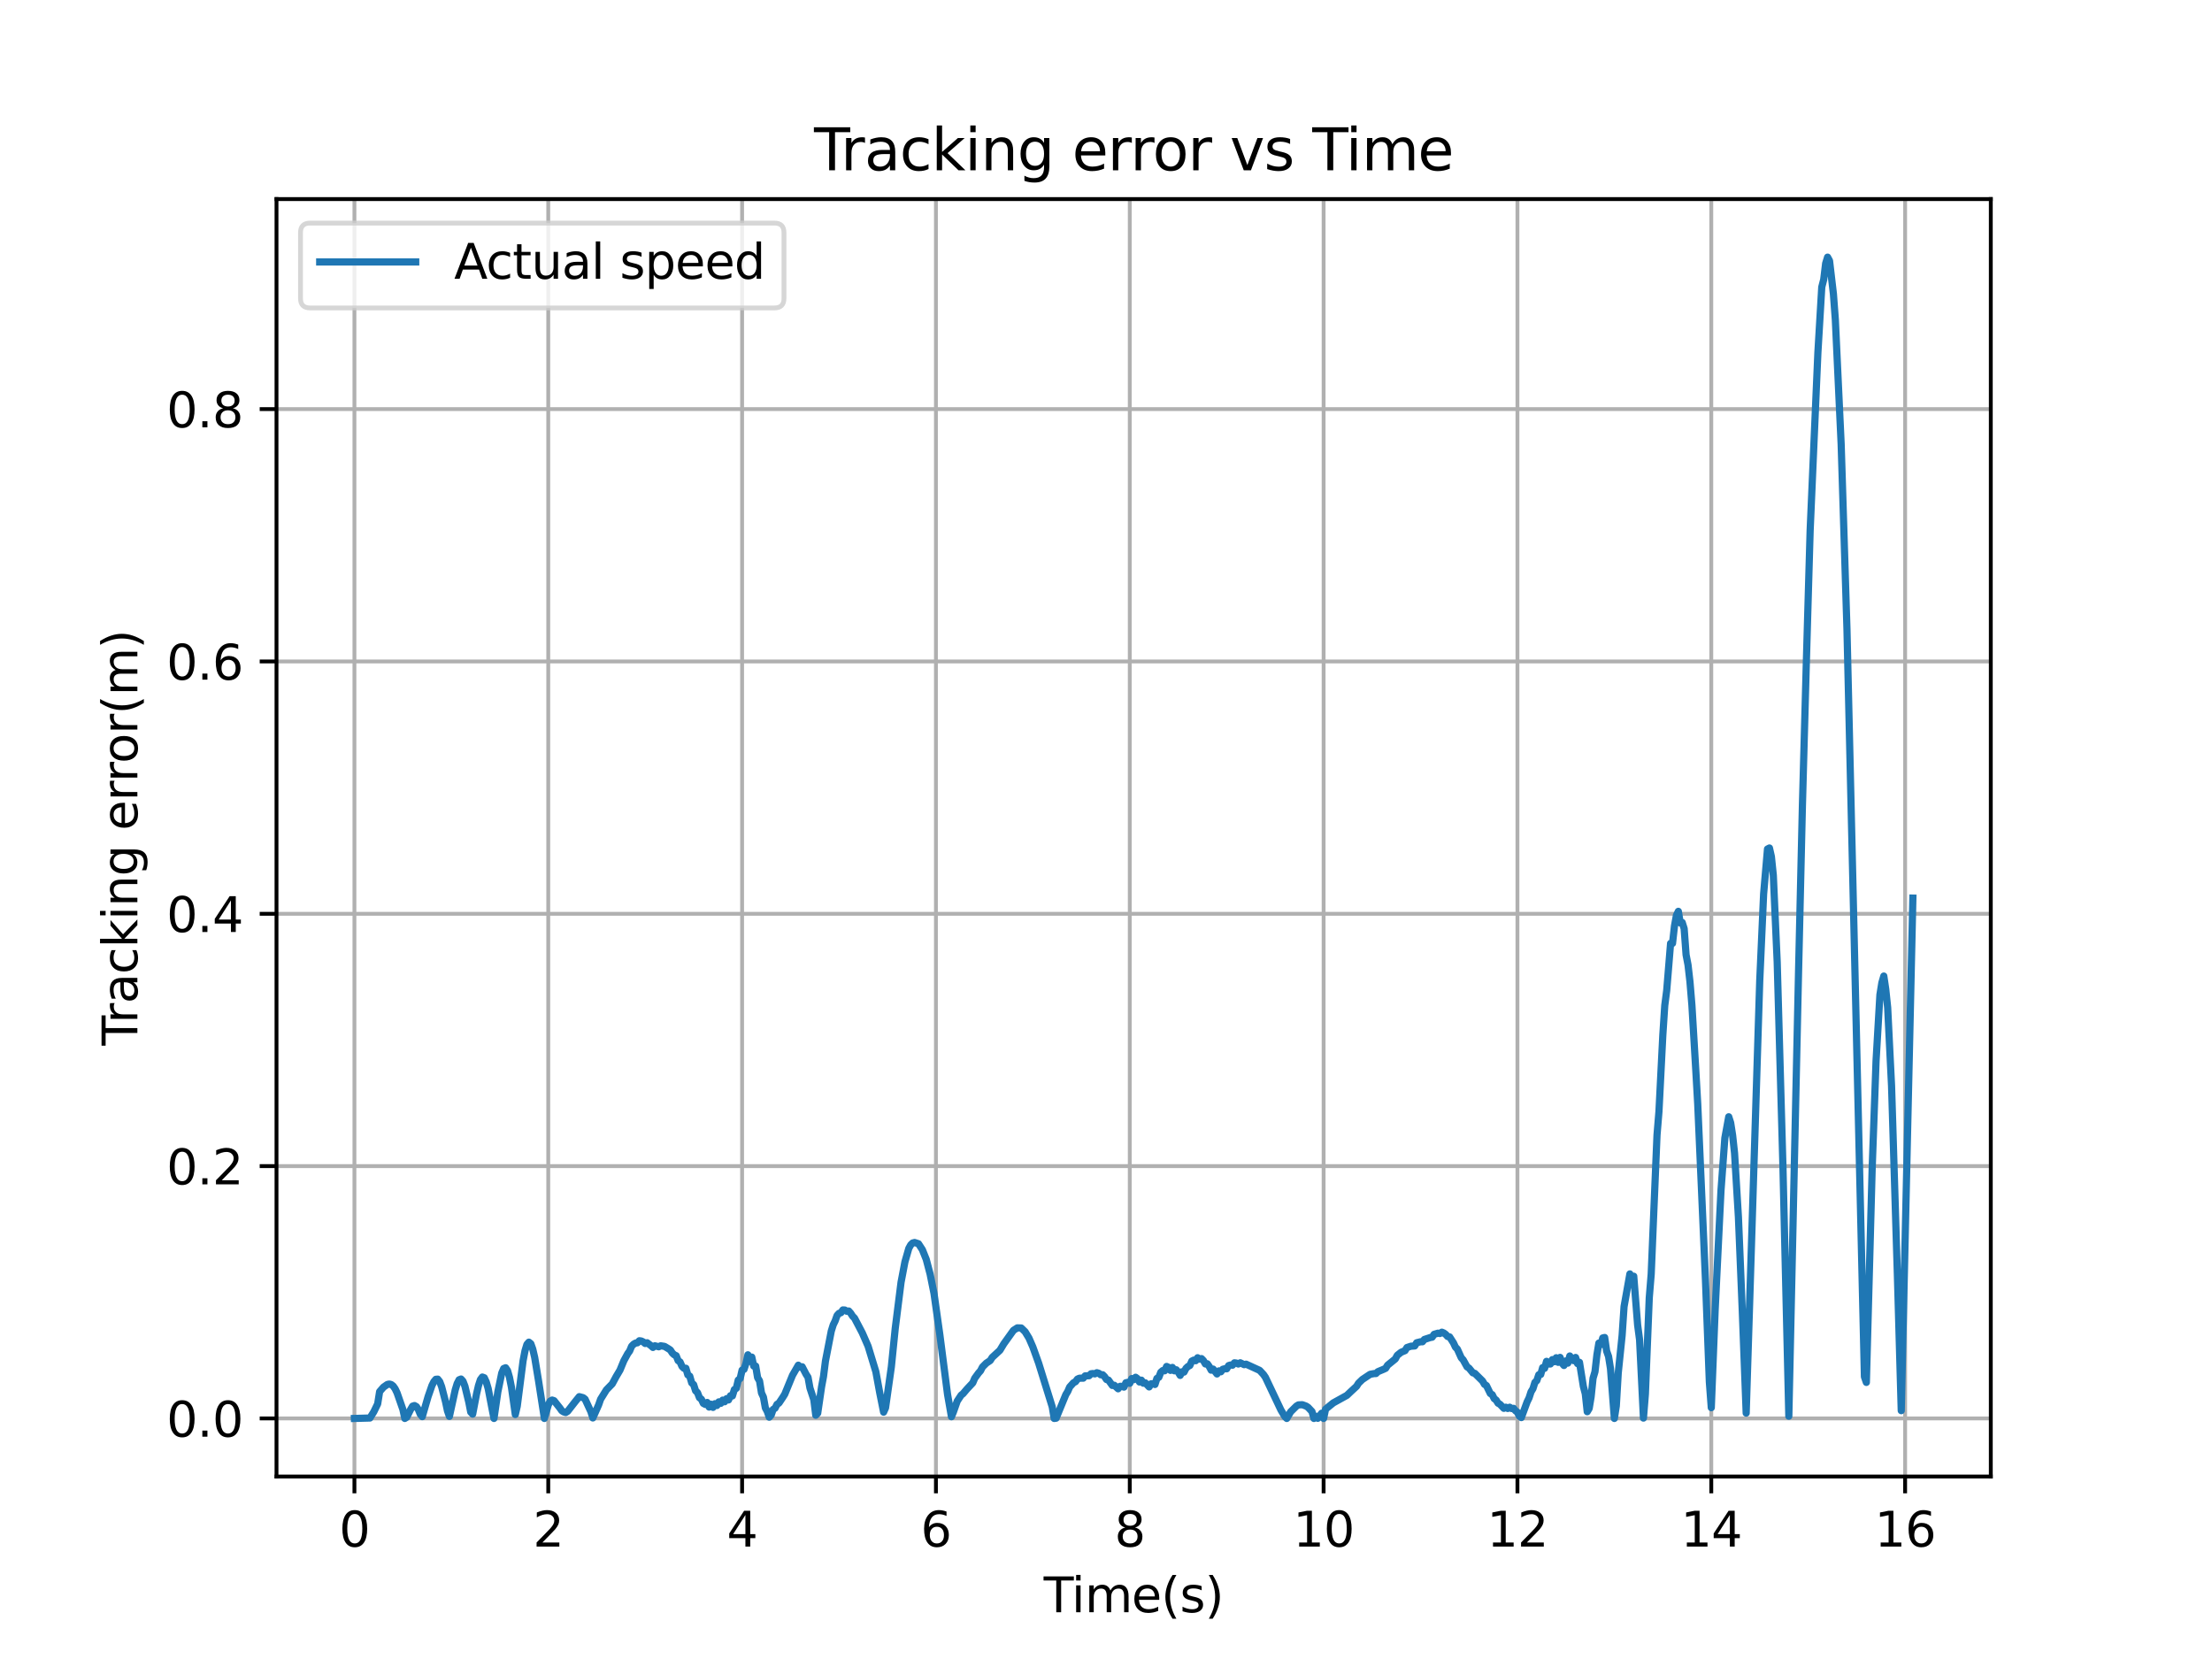 <?xml version="1.0" encoding="utf-8" standalone="no"?>
<!DOCTYPE svg PUBLIC "-//W3C//DTD SVG 1.1//EN"
  "http://www.w3.org/Graphics/SVG/1.1/DTD/svg11.dtd">
<svg xmlns:xlink="http://www.w3.org/1999/xlink" width="460.8pt" height="345.6pt" viewBox="0 0 460.8 345.6" xmlns="http://www.w3.org/2000/svg" version="1.1">
 <defs>
  <style type="text/css">*{stroke-linejoin: round; stroke-linecap: butt}</style>
 </defs>
 <g id="figure_1">
  <g id="patch_1">
   <path d="M 0 345.6 
L 460.8 345.6 
L 460.8 0 
L 0 0 
z
" style="fill: #ffffff"/>
  </g>
  <g id="axes_1">
   <g id="patch_2">
    <path d="M 57.6 307.584 
L 414.72 307.584 
L 414.72 41.472 
L 57.6 41.472 
z
" style="fill: #ffffff"/>
   </g>
   <g id="matplotlib.axis_1">
    <g id="xtick_1">
     <g id="line2d_1">
      <path d="M 73.833 307.584 
L 73.833 41.472 
" clip-path="url(#p146ea2e414)" style="fill: none; stroke: #b0b0b0; stroke-width: 0.8; stroke-linecap: square"/>
     </g>
     <g id="line2d_2">
      <defs>
       <path id="md57849376a" d="M 0 0 
L 0 3.5 
" style="stroke: #000000; stroke-width: 0.8"/>
      </defs>
      <g>
       <use xlink:href="#md57849376a" x="73.833" y="307.584" style="stroke: #000000; stroke-width: 0.8"/>
      </g>
     </g>
     <g id="text_1">
      <!-- 0 -->
      <g transform="translate(70.651 322.182) scale(0.1 -0.1)">
       <defs>
        <path id="DejaVuSans-30" d="M 2034 4250 
Q 1547 4250 1301 3770 
Q 1056 3291 1056 2328 
Q 1056 1369 1301 889 
Q 1547 409 2034 409 
Q 2525 409 2770 889 
Q 3016 1369 3016 2328 
Q 3016 3291 2770 3770 
Q 2525 4250 2034 4250 
z
M 2034 4750 
Q 2819 4750 3233 4129 
Q 3647 3509 3647 2328 
Q 3647 1150 3233 529 
Q 2819 -91 2034 -91 
Q 1250 -91 836 529 
Q 422 1150 422 2328 
Q 422 3509 836 4129 
Q 1250 4750 2034 4750 
z
" transform="scale(0.016)"/>
       </defs>
       <use xlink:href="#DejaVuSans-30"/>
      </g>
     </g>
    </g>
    <g id="xtick_2">
     <g id="line2d_3">
      <path d="M 114.213 307.584 
L 114.213 41.472 
" clip-path="url(#p146ea2e414)" style="fill: none; stroke: #b0b0b0; stroke-width: 0.8; stroke-linecap: square"/>
     </g>
     <g id="line2d_4">
      <g>
       <use xlink:href="#md57849376a" x="114.213" y="307.584" style="stroke: #000000; stroke-width: 0.8"/>
      </g>
     </g>
     <g id="text_2">
      <!-- 2 -->
      <g transform="translate(111.031 322.182) scale(0.1 -0.1)">
       <defs>
        <path id="DejaVuSans-32" d="M 1228 531 
L 3431 531 
L 3431 0 
L 469 0 
L 469 531 
Q 828 903 1448 1529 
Q 2069 2156 2228 2338 
Q 2531 2678 2651 2914 
Q 2772 3150 2772 3378 
Q 2772 3750 2511 3984 
Q 2250 4219 1831 4219 
Q 1534 4219 1204 4116 
Q 875 4013 500 3803 
L 500 4441 
Q 881 4594 1212 4672 
Q 1544 4750 1819 4750 
Q 2544 4750 2975 4387 
Q 3406 4025 3406 3419 
Q 3406 3131 3298 2873 
Q 3191 2616 2906 2266 
Q 2828 2175 2409 1742 
Q 1991 1309 1228 531 
z
" transform="scale(0.016)"/>
       </defs>
       <use xlink:href="#DejaVuSans-32"/>
      </g>
     </g>
    </g>
    <g id="xtick_3">
     <g id="line2d_5">
      <path d="M 154.593 307.584 
L 154.593 41.472 
" clip-path="url(#p146ea2e414)" style="fill: none; stroke: #b0b0b0; stroke-width: 0.8; stroke-linecap: square"/>
     </g>
     <g id="line2d_6">
      <g>
       <use xlink:href="#md57849376a" x="154.593" y="307.584" style="stroke: #000000; stroke-width: 0.8"/>
      </g>
     </g>
     <g id="text_3">
      <!-- 4 -->
      <g transform="translate(151.411 322.182) scale(0.1 -0.1)">
       <defs>
        <path id="DejaVuSans-34" d="M 2419 4116 
L 825 1625 
L 2419 1625 
L 2419 4116 
z
M 2253 4666 
L 3047 4666 
L 3047 1625 
L 3713 1625 
L 3713 1100 
L 3047 1100 
L 3047 0 
L 2419 0 
L 2419 1100 
L 313 1100 
L 313 1709 
L 2253 4666 
z
" transform="scale(0.016)"/>
       </defs>
       <use xlink:href="#DejaVuSans-34"/>
      </g>
     </g>
    </g>
    <g id="xtick_4">
     <g id="line2d_7">
      <path d="M 194.972 307.584 
L 194.972 41.472 
" clip-path="url(#p146ea2e414)" style="fill: none; stroke: #b0b0b0; stroke-width: 0.8; stroke-linecap: square"/>
     </g>
     <g id="line2d_8">
      <g>
       <use xlink:href="#md57849376a" x="194.972" y="307.584" style="stroke: #000000; stroke-width: 0.8"/>
      </g>
     </g>
     <g id="text_4">
      <!-- 6 -->
      <g transform="translate(191.791 322.182) scale(0.1 -0.1)">
       <defs>
        <path id="DejaVuSans-36" d="M 2113 2584 
Q 1688 2584 1439 2293 
Q 1191 2003 1191 1497 
Q 1191 994 1439 701 
Q 1688 409 2113 409 
Q 2538 409 2786 701 
Q 3034 994 3034 1497 
Q 3034 2003 2786 2293 
Q 2538 2584 2113 2584 
z
M 3366 4563 
L 3366 3988 
Q 3128 4100 2886 4159 
Q 2644 4219 2406 4219 
Q 1781 4219 1451 3797 
Q 1122 3375 1075 2522 
Q 1259 2794 1537 2939 
Q 1816 3084 2150 3084 
Q 2853 3084 3261 2657 
Q 3669 2231 3669 1497 
Q 3669 778 3244 343 
Q 2819 -91 2113 -91 
Q 1303 -91 875 529 
Q 447 1150 447 2328 
Q 447 3434 972 4092 
Q 1497 4750 2381 4750 
Q 2619 4750 2861 4703 
Q 3103 4656 3366 4563 
z
" transform="scale(0.016)"/>
       </defs>
       <use xlink:href="#DejaVuSans-36"/>
      </g>
     </g>
    </g>
    <g id="xtick_5">
     <g id="line2d_9">
      <path d="M 235.352 307.584 
L 235.352 41.472 
" clip-path="url(#p146ea2e414)" style="fill: none; stroke: #b0b0b0; stroke-width: 0.8; stroke-linecap: square"/>
     </g>
     <g id="line2d_10">
      <g>
       <use xlink:href="#md57849376a" x="235.352" y="307.584" style="stroke: #000000; stroke-width: 0.8"/>
      </g>
     </g>
     <g id="text_5">
      <!-- 8 -->
      <g transform="translate(232.171 322.182) scale(0.1 -0.1)">
       <defs>
        <path id="DejaVuSans-38" d="M 2034 2216 
Q 1584 2216 1326 1975 
Q 1069 1734 1069 1313 
Q 1069 891 1326 650 
Q 1584 409 2034 409 
Q 2484 409 2743 651 
Q 3003 894 3003 1313 
Q 3003 1734 2745 1975 
Q 2488 2216 2034 2216 
z
M 1403 2484 
Q 997 2584 770 2862 
Q 544 3141 544 3541 
Q 544 4100 942 4425 
Q 1341 4750 2034 4750 
Q 2731 4750 3128 4425 
Q 3525 4100 3525 3541 
Q 3525 3141 3298 2862 
Q 3072 2584 2669 2484 
Q 3125 2378 3379 2068 
Q 3634 1759 3634 1313 
Q 3634 634 3220 271 
Q 2806 -91 2034 -91 
Q 1263 -91 848 271 
Q 434 634 434 1313 
Q 434 1759 690 2068 
Q 947 2378 1403 2484 
z
M 1172 3481 
Q 1172 3119 1398 2916 
Q 1625 2713 2034 2713 
Q 2441 2713 2670 2916 
Q 2900 3119 2900 3481 
Q 2900 3844 2670 4047 
Q 2441 4250 2034 4250 
Q 1625 4250 1398 4047 
Q 1172 3844 1172 3481 
z
" transform="scale(0.016)"/>
       </defs>
       <use xlink:href="#DejaVuSans-38"/>
      </g>
     </g>
    </g>
    <g id="xtick_6">
     <g id="line2d_11">
      <path d="M 275.732 307.584 
L 275.732 41.472 
" clip-path="url(#p146ea2e414)" style="fill: none; stroke: #b0b0b0; stroke-width: 0.8; stroke-linecap: square"/>
     </g>
     <g id="line2d_12">
      <g>
       <use xlink:href="#md57849376a" x="275.732" y="307.584" style="stroke: #000000; stroke-width: 0.8"/>
      </g>
     </g>
     <g id="text_6">
      <!-- 10 -->
      <g transform="translate(269.37 322.182) scale(0.1 -0.1)">
       <defs>
        <path id="DejaVuSans-31" d="M 794 531 
L 1825 531 
L 1825 4091 
L 703 3866 
L 703 4441 
L 1819 4666 
L 2450 4666 
L 2450 531 
L 3481 531 
L 3481 0 
L 794 0 
L 794 531 
z
" transform="scale(0.016)"/>
       </defs>
       <use xlink:href="#DejaVuSans-31"/>
       <use xlink:href="#DejaVuSans-30" x="63.623"/>
      </g>
     </g>
    </g>
    <g id="xtick_7">
     <g id="line2d_13">
      <path d="M 316.112 307.584 
L 316.112 41.472 
" clip-path="url(#p146ea2e414)" style="fill: none; stroke: #b0b0b0; stroke-width: 0.8; stroke-linecap: square"/>
     </g>
     <g id="line2d_14">
      <g>
       <use xlink:href="#md57849376a" x="316.112" y="307.584" style="stroke: #000000; stroke-width: 0.8"/>
      </g>
     </g>
     <g id="text_7">
      <!-- 12 -->
      <g transform="translate(309.75 322.182) scale(0.1 -0.1)">
       <use xlink:href="#DejaVuSans-31"/>
       <use xlink:href="#DejaVuSans-32" x="63.623"/>
      </g>
     </g>
    </g>
    <g id="xtick_8">
     <g id="line2d_15">
      <path d="M 356.492 307.584 
L 356.492 41.472 
" clip-path="url(#p146ea2e414)" style="fill: none; stroke: #b0b0b0; stroke-width: 0.8; stroke-linecap: square"/>
     </g>
     <g id="line2d_16">
      <g>
       <use xlink:href="#md57849376a" x="356.492" y="307.584" style="stroke: #000000; stroke-width: 0.8"/>
      </g>
     </g>
     <g id="text_8">
      <!-- 14 -->
      <g transform="translate(350.13 322.182) scale(0.1 -0.1)">
       <use xlink:href="#DejaVuSans-31"/>
       <use xlink:href="#DejaVuSans-34" x="63.623"/>
      </g>
     </g>
    </g>
    <g id="xtick_9">
     <g id="line2d_17">
      <path d="M 396.872 307.584 
L 396.872 41.472 
" clip-path="url(#p146ea2e414)" style="fill: none; stroke: #b0b0b0; stroke-width: 0.8; stroke-linecap: square"/>
     </g>
     <g id="line2d_18">
      <g>
       <use xlink:href="#md57849376a" x="396.872" y="307.584" style="stroke: #000000; stroke-width: 0.8"/>
      </g>
     </g>
     <g id="text_9">
      <!-- 16 -->
      <g transform="translate(390.51 322.182) scale(0.1 -0.1)">
       <use xlink:href="#DejaVuSans-31"/>
       <use xlink:href="#DejaVuSans-36" x="63.623"/>
      </g>
     </g>
    </g>
    <g id="text_10">
     <!-- Time(s) -->
     <g transform="translate(217.42 335.861) scale(0.1 -0.1)">
      <defs>
       <path id="DejaVuSans-54" d="M -19 4666 
L 3928 4666 
L 3928 4134 
L 2272 4134 
L 2272 0 
L 1638 0 
L 1638 4134 
L -19 4134 
L -19 4666 
z
" transform="scale(0.016)"/>
       <path id="DejaVuSans-69" d="M 603 3500 
L 1178 3500 
L 1178 0 
L 603 0 
L 603 3500 
z
M 603 4863 
L 1178 4863 
L 1178 4134 
L 603 4134 
L 603 4863 
z
" transform="scale(0.016)"/>
       <path id="DejaVuSans-6d" d="M 3328 2828 
Q 3544 3216 3844 3400 
Q 4144 3584 4550 3584 
Q 5097 3584 5394 3201 
Q 5691 2819 5691 2113 
L 5691 0 
L 5113 0 
L 5113 2094 
Q 5113 2597 4934 2840 
Q 4756 3084 4391 3084 
Q 3944 3084 3684 2787 
Q 3425 2491 3425 1978 
L 3425 0 
L 2847 0 
L 2847 2094 
Q 2847 2600 2669 2842 
Q 2491 3084 2119 3084 
Q 1678 3084 1418 2786 
Q 1159 2488 1159 1978 
L 1159 0 
L 581 0 
L 581 3500 
L 1159 3500 
L 1159 2956 
Q 1356 3278 1631 3431 
Q 1906 3584 2284 3584 
Q 2666 3584 2933 3390 
Q 3200 3197 3328 2828 
z
" transform="scale(0.016)"/>
       <path id="DejaVuSans-65" d="M 3597 1894 
L 3597 1613 
L 953 1613 
Q 991 1019 1311 708 
Q 1631 397 2203 397 
Q 2534 397 2845 478 
Q 3156 559 3463 722 
L 3463 178 
Q 3153 47 2828 -22 
Q 2503 -91 2169 -91 
Q 1331 -91 842 396 
Q 353 884 353 1716 
Q 353 2575 817 3079 
Q 1281 3584 2069 3584 
Q 2775 3584 3186 3129 
Q 3597 2675 3597 1894 
z
M 3022 2063 
Q 3016 2534 2758 2815 
Q 2500 3097 2075 3097 
Q 1594 3097 1305 2825 
Q 1016 2553 972 2059 
L 3022 2063 
z
" transform="scale(0.016)"/>
       <path id="DejaVuSans-28" d="M 1984 4856 
Q 1566 4138 1362 3434 
Q 1159 2731 1159 2009 
Q 1159 1288 1364 580 
Q 1569 -128 1984 -844 
L 1484 -844 
Q 1016 -109 783 600 
Q 550 1309 550 2009 
Q 550 2706 781 3412 
Q 1013 4119 1484 4856 
L 1984 4856 
z
" transform="scale(0.016)"/>
       <path id="DejaVuSans-73" d="M 2834 3397 
L 2834 2853 
Q 2591 2978 2328 3040 
Q 2066 3103 1784 3103 
Q 1356 3103 1142 2972 
Q 928 2841 928 2578 
Q 928 2378 1081 2264 
Q 1234 2150 1697 2047 
L 1894 2003 
Q 2506 1872 2764 1633 
Q 3022 1394 3022 966 
Q 3022 478 2636 193 
Q 2250 -91 1575 -91 
Q 1294 -91 989 -36 
Q 684 19 347 128 
L 347 722 
Q 666 556 975 473 
Q 1284 391 1588 391 
Q 1994 391 2212 530 
Q 2431 669 2431 922 
Q 2431 1156 2273 1281 
Q 2116 1406 1581 1522 
L 1381 1569 
Q 847 1681 609 1914 
Q 372 2147 372 2553 
Q 372 3047 722 3315 
Q 1072 3584 1716 3584 
Q 2034 3584 2315 3537 
Q 2597 3491 2834 3397 
z
" transform="scale(0.016)"/>
       <path id="DejaVuSans-29" d="M 513 4856 
L 1013 4856 
Q 1481 4119 1714 3412 
Q 1947 2706 1947 2009 
Q 1947 1309 1714 600 
Q 1481 -109 1013 -844 
L 513 -844 
Q 928 -128 1133 580 
Q 1338 1288 1338 2009 
Q 1338 2731 1133 3434 
Q 928 4138 513 4856 
z
" transform="scale(0.016)"/>
      </defs>
      <use xlink:href="#DejaVuSans-54"/>
      <use xlink:href="#DejaVuSans-69" x="57.959"/>
      <use xlink:href="#DejaVuSans-6d" x="85.742"/>
      <use xlink:href="#DejaVuSans-65" x="183.154"/>
      <use xlink:href="#DejaVuSans-28" x="244.678"/>
      <use xlink:href="#DejaVuSans-73" x="283.691"/>
      <use xlink:href="#DejaVuSans-29" x="335.791"/>
     </g>
    </g>
   </g>
   <g id="matplotlib.axis_2">
    <g id="ytick_1">
     <g id="line2d_19">
      <path d="M 57.6 295.488 
L 414.72 295.488 
" clip-path="url(#p146ea2e414)" style="fill: none; stroke: #b0b0b0; stroke-width: 0.8; stroke-linecap: square"/>
     </g>
     <g id="line2d_20">
      <defs>
       <path id="md35a0c5034" d="M 0 0 
L -3.5 0 
" style="stroke: #000000; stroke-width: 0.8"/>
      </defs>
      <g>
       <use xlink:href="#md35a0c5034" x="57.6" y="295.488" style="stroke: #000000; stroke-width: 0.8"/>
      </g>
     </g>
     <g id="text_11">
      <!-- 0.0 -->
      <g transform="translate(34.697 299.287) scale(0.1 -0.1)">
       <defs>
        <path id="DejaVuSans-2e" d="M 684 794 
L 1344 794 
L 1344 0 
L 684 0 
L 684 794 
z
" transform="scale(0.016)"/>
       </defs>
       <use xlink:href="#DejaVuSans-30"/>
       <use xlink:href="#DejaVuSans-2e" x="63.623"/>
       <use xlink:href="#DejaVuSans-30" x="95.41"/>
      </g>
     </g>
    </g>
    <g id="ytick_2">
     <g id="line2d_21">
      <path d="M 57.6 242.922 
L 414.72 242.922 
" clip-path="url(#p146ea2e414)" style="fill: none; stroke: #b0b0b0; stroke-width: 0.8; stroke-linecap: square"/>
     </g>
     <g id="line2d_22">
      <g>
       <use xlink:href="#md35a0c5034" x="57.6" y="242.922" style="stroke: #000000; stroke-width: 0.8"/>
      </g>
     </g>
     <g id="text_12">
      <!-- 0.2 -->
      <g transform="translate(34.697 246.721) scale(0.1 -0.1)">
       <use xlink:href="#DejaVuSans-30"/>
       <use xlink:href="#DejaVuSans-2e" x="63.623"/>
       <use xlink:href="#DejaVuSans-32" x="95.41"/>
      </g>
     </g>
    </g>
    <g id="ytick_3">
     <g id="line2d_23">
      <path d="M 57.6 190.355 
L 414.72 190.355 
" clip-path="url(#p146ea2e414)" style="fill: none; stroke: #b0b0b0; stroke-width: 0.8; stroke-linecap: square"/>
     </g>
     <g id="line2d_24">
      <g>
       <use xlink:href="#md35a0c5034" x="57.6" y="190.355" style="stroke: #000000; stroke-width: 0.8"/>
      </g>
     </g>
     <g id="text_13">
      <!-- 0.4 -->
      <g transform="translate(34.697 194.154) scale(0.1 -0.1)">
       <use xlink:href="#DejaVuSans-30"/>
       <use xlink:href="#DejaVuSans-2e" x="63.623"/>
       <use xlink:href="#DejaVuSans-34" x="95.41"/>
      </g>
     </g>
    </g>
    <g id="ytick_4">
     <g id="line2d_25">
      <path d="M 57.6 137.789 
L 414.72 137.789 
" clip-path="url(#p146ea2e414)" style="fill: none; stroke: #b0b0b0; stroke-width: 0.8; stroke-linecap: square"/>
     </g>
     <g id="line2d_26">
      <g>
       <use xlink:href="#md35a0c5034" x="57.6" y="137.789" style="stroke: #000000; stroke-width: 0.8"/>
      </g>
     </g>
     <g id="text_14">
      <!-- 0.6 -->
      <g transform="translate(34.697 141.588) scale(0.1 -0.1)">
       <use xlink:href="#DejaVuSans-30"/>
       <use xlink:href="#DejaVuSans-2e" x="63.623"/>
       <use xlink:href="#DejaVuSans-36" x="95.41"/>
      </g>
     </g>
    </g>
    <g id="ytick_5">
     <g id="line2d_27">
      <path d="M 57.6 85.222 
L 414.72 85.222 
" clip-path="url(#p146ea2e414)" style="fill: none; stroke: #b0b0b0; stroke-width: 0.8; stroke-linecap: square"/>
     </g>
     <g id="line2d_28">
      <g>
       <use xlink:href="#md35a0c5034" x="57.6" y="85.222" style="stroke: #000000; stroke-width: 0.8"/>
      </g>
     </g>
     <g id="text_15">
      <!-- 0.8 -->
      <g transform="translate(34.697 89.021) scale(0.1 -0.1)">
       <use xlink:href="#DejaVuSans-30"/>
       <use xlink:href="#DejaVuSans-2e" x="63.623"/>
       <use xlink:href="#DejaVuSans-38" x="95.41"/>
      </g>
     </g>
    </g>
    <g id="text_16">
     <!-- Tracking error(m) -->
     <g transform="translate(28.617 217.804) rotate(-90) scale(0.1 -0.1)">
      <defs>
       <path id="DejaVuSans-72" d="M 2631 2963 
Q 2534 3019 2420 3045 
Q 2306 3072 2169 3072 
Q 1681 3072 1420 2755 
Q 1159 2438 1159 1844 
L 1159 0 
L 581 0 
L 581 3500 
L 1159 3500 
L 1159 2956 
Q 1341 3275 1631 3429 
Q 1922 3584 2338 3584 
Q 2397 3584 2469 3576 
Q 2541 3569 2628 3553 
L 2631 2963 
z
" transform="scale(0.016)"/>
       <path id="DejaVuSans-61" d="M 2194 1759 
Q 1497 1759 1228 1600 
Q 959 1441 959 1056 
Q 959 750 1161 570 
Q 1363 391 1709 391 
Q 2188 391 2477 730 
Q 2766 1069 2766 1631 
L 2766 1759 
L 2194 1759 
z
M 3341 1997 
L 3341 0 
L 2766 0 
L 2766 531 
Q 2569 213 2275 61 
Q 1981 -91 1556 -91 
Q 1019 -91 701 211 
Q 384 513 384 1019 
Q 384 1609 779 1909 
Q 1175 2209 1959 2209 
L 2766 2209 
L 2766 2266 
Q 2766 2663 2505 2880 
Q 2244 3097 1772 3097 
Q 1472 3097 1187 3025 
Q 903 2953 641 2809 
L 641 3341 
Q 956 3463 1253 3523 
Q 1550 3584 1831 3584 
Q 2591 3584 2966 3190 
Q 3341 2797 3341 1997 
z
" transform="scale(0.016)"/>
       <path id="DejaVuSans-63" d="M 3122 3366 
L 3122 2828 
Q 2878 2963 2633 3030 
Q 2388 3097 2138 3097 
Q 1578 3097 1268 2742 
Q 959 2388 959 1747 
Q 959 1106 1268 751 
Q 1578 397 2138 397 
Q 2388 397 2633 464 
Q 2878 531 3122 666 
L 3122 134 
Q 2881 22 2623 -34 
Q 2366 -91 2075 -91 
Q 1284 -91 818 406 
Q 353 903 353 1747 
Q 353 2603 823 3093 
Q 1294 3584 2113 3584 
Q 2378 3584 2631 3529 
Q 2884 3475 3122 3366 
z
" transform="scale(0.016)"/>
       <path id="DejaVuSans-6b" d="M 581 4863 
L 1159 4863 
L 1159 1991 
L 2875 3500 
L 3609 3500 
L 1753 1863 
L 3688 0 
L 2938 0 
L 1159 1709 
L 1159 0 
L 581 0 
L 581 4863 
z
" transform="scale(0.016)"/>
       <path id="DejaVuSans-6e" d="M 3513 2113 
L 3513 0 
L 2938 0 
L 2938 2094 
Q 2938 2591 2744 2837 
Q 2550 3084 2163 3084 
Q 1697 3084 1428 2787 
Q 1159 2491 1159 1978 
L 1159 0 
L 581 0 
L 581 3500 
L 1159 3500 
L 1159 2956 
Q 1366 3272 1645 3428 
Q 1925 3584 2291 3584 
Q 2894 3584 3203 3211 
Q 3513 2838 3513 2113 
z
" transform="scale(0.016)"/>
       <path id="DejaVuSans-67" d="M 2906 1791 
Q 2906 2416 2648 2759 
Q 2391 3103 1925 3103 
Q 1463 3103 1205 2759 
Q 947 2416 947 1791 
Q 947 1169 1205 825 
Q 1463 481 1925 481 
Q 2391 481 2648 825 
Q 2906 1169 2906 1791 
z
M 3481 434 
Q 3481 -459 3084 -895 
Q 2688 -1331 1869 -1331 
Q 1566 -1331 1297 -1286 
Q 1028 -1241 775 -1147 
L 775 -588 
Q 1028 -725 1275 -790 
Q 1522 -856 1778 -856 
Q 2344 -856 2625 -561 
Q 2906 -266 2906 331 
L 2906 616 
Q 2728 306 2450 153 
Q 2172 0 1784 0 
Q 1141 0 747 490 
Q 353 981 353 1791 
Q 353 2603 747 3093 
Q 1141 3584 1784 3584 
Q 2172 3584 2450 3431 
Q 2728 3278 2906 2969 
L 2906 3500 
L 3481 3500 
L 3481 434 
z
" transform="scale(0.016)"/>
       <path id="DejaVuSans-20" transform="scale(0.016)"/>
       <path id="DejaVuSans-6f" d="M 1959 3097 
Q 1497 3097 1228 2736 
Q 959 2375 959 1747 
Q 959 1119 1226 758 
Q 1494 397 1959 397 
Q 2419 397 2687 759 
Q 2956 1122 2956 1747 
Q 2956 2369 2687 2733 
Q 2419 3097 1959 3097 
z
M 1959 3584 
Q 2709 3584 3137 3096 
Q 3566 2609 3566 1747 
Q 3566 888 3137 398 
Q 2709 -91 1959 -91 
Q 1206 -91 779 398 
Q 353 888 353 1747 
Q 353 2609 779 3096 
Q 1206 3584 1959 3584 
z
" transform="scale(0.016)"/>
      </defs>
      <use xlink:href="#DejaVuSans-54"/>
      <use xlink:href="#DejaVuSans-72" x="46.334"/>
      <use xlink:href="#DejaVuSans-61" x="87.447"/>
      <use xlink:href="#DejaVuSans-63" x="148.727"/>
      <use xlink:href="#DejaVuSans-6b" x="203.707"/>
      <use xlink:href="#DejaVuSans-69" x="261.617"/>
      <use xlink:href="#DejaVuSans-6e" x="289.4"/>
      <use xlink:href="#DejaVuSans-67" x="352.779"/>
      <use xlink:href="#DejaVuSans-20" x="416.256"/>
      <use xlink:href="#DejaVuSans-65" x="448.043"/>
      <use xlink:href="#DejaVuSans-72" x="509.566"/>
      <use xlink:href="#DejaVuSans-72" x="548.93"/>
      <use xlink:href="#DejaVuSans-6f" x="587.793"/>
      <use xlink:href="#DejaVuSans-72" x="648.975"/>
      <use xlink:href="#DejaVuSans-28" x="690.088"/>
      <use xlink:href="#DejaVuSans-6d" x="729.102"/>
      <use xlink:href="#DejaVuSans-29" x="826.514"/>
     </g>
    </g>
   </g>
   <g id="line2d_29">
    <path d="M 73.833 295.488 
L 77.063 295.399 
L 77.063 295.399 
L 77.871 294.108 
L 77.871 294.108 
L 78.678 292.445 
L 78.678 292.445 
L 79.082 289.898 
L 79.082 289.898 
L 79.89 288.968 
L 79.89 288.968 
L 80.697 288.403 
L 80.697 288.403 
L 81.101 288.324 
L 81.505 288.424 
L 81.909 288.739 
L 81.909 288.739 
L 82.313 289.312 
L 82.313 289.312 
L 82.716 290.151 
L 82.716 290.151 
L 83.928 293.618 
L 83.928 293.618 
L 84.332 295.488 
L 84.332 295.488 
L 84.735 295.23 
L 84.735 295.23 
L 85.543 293.607 
L 85.543 293.607 
L 85.947 292.929 
L 85.947 292.929 
L 86.351 292.801 
L 86.754 293.033 
L 86.754 293.033 
L 87.158 293.659 
L 87.158 293.659 
L 87.562 294.636 
L 87.562 294.636 
L 87.966 295.116 
L 87.966 295.116 
L 89.177 290.944 
L 89.177 290.944 
L 89.985 288.619 
L 89.985 288.619 
L 90.388 287.814 
L 90.388 287.814 
L 90.792 287.334 
L 90.792 287.334 
L 91.196 287.301 
L 91.6 287.814 
L 91.6 287.814 
L 92.004 288.885 
L 92.004 288.885 
L 92.811 292.005 
L 92.811 292.005 
L 93.215 293.906 
L 93.215 293.906 
L 93.619 295.061 
L 93.619 295.061 
L 94.83 289.545 
L 94.83 289.545 
L 95.234 288.227 
L 95.234 288.227 
L 95.638 287.436 
L 96.042 287.273 
L 96.042 287.273 
L 96.445 287.716 
L 96.849 288.764 
L 96.849 288.764 
L 97.657 292.101 
L 97.657 292.101 
L 98.061 294.162 
L 98.061 294.162 
L 98.464 294.591 
L 98.464 294.591 
L 99.272 290.375 
L 99.272 290.375 
L 99.676 288.634 
L 99.676 288.634 
L 100.08 287.396 
L 100.08 287.396 
L 100.483 286.863 
L 100.483 286.863 
L 100.887 287.01 
L 100.887 287.01 
L 101.291 287.887 
L 101.291 287.887 
L 101.695 289.262 
L 101.695 289.262 
L 102.502 293.463 
L 102.502 293.463 
L 102.906 295.488 
L 102.906 295.488 
L 103.714 289.932 
L 103.714 289.932 
L 104.521 286.034 
L 104.521 286.034 
L 104.925 285.092 
L 104.925 285.092 
L 105.329 284.928 
L 105.329 284.928 
L 105.733 285.53 
L 105.733 285.53 
L 106.137 286.94 
L 106.137 286.94 
L 106.54 288.971 
L 106.54 288.971 
L 107.348 294.672 
L 107.348 294.672 
L 107.752 292.929 
L 107.752 292.929 
L 108.963 283.494 
L 108.963 283.494 
L 109.367 281.385 
L 109.367 281.385 
L 109.771 280.053 
L 109.771 280.053 
L 110.175 279.598 
L 110.175 279.598 
L 110.578 279.915 
L 110.578 279.915 
L 110.982 281.042 
L 110.982 281.042 
L 111.386 282.788 
L 111.386 282.788 
L 112.194 287.686 
L 112.194 287.686 
L 113.405 295.488 
L 113.405 295.488 
L 114.213 292.681 
L 114.213 292.681 
L 114.616 291.877 
L 114.616 291.877 
L 115.02 291.657 
L 115.02 291.657 
L 115.424 291.79 
L 115.424 291.79 
L 116.635 293.318 
L 116.635 293.318 
L 117.039 293.889 
L 117.039 293.889 
L 117.443 294.137 
L 117.847 294.254 
L 118.251 294.003 
L 118.251 294.003 
L 119.866 291.937 
L 119.866 291.937 
L 120.673 290.95 
L 120.673 290.95 
L 121.481 291.161 
L 121.481 291.161 
L 121.885 291.479 
L 121.885 291.479 
L 123.096 294.096 
L 123.096 294.096 
L 123.5 295.382 
L 123.5 295.382 
L 124.711 292.648 
L 124.711 292.648 
L 125.115 291.484 
L 125.115 291.484 
L 126.327 289.53 
L 126.327 289.53 
L 127.538 288.286 
L 127.538 288.286 
L 128.346 286.785 
L 128.346 286.785 
L 129.153 285.424 
L 129.153 285.424 
L 129.961 283.463 
L 129.961 283.463 
L 130.768 281.988 
L 130.768 281.988 
L 131.172 281.429 
L 131.172 281.429 
L 131.576 280.444 
L 131.576 280.444 
L 131.98 280.033 
L 131.98 280.033 
L 132.384 279.786 
L 132.384 279.786 
L 132.787 279.73 
L 132.787 279.73 
L 133.191 279.301 
L 133.191 279.301 
L 133.595 279.356 
L 133.595 279.356 
L 133.999 279.547 
L 133.999 279.547 
L 134.403 279.876 
L 134.403 279.876 
L 134.806 279.717 
L 134.806 279.717 
L 135.614 280.331 
L 135.614 280.331 
L 136.018 280.696 
L 136.018 280.696 
L 136.422 280.351 
L 136.422 280.351 
L 137.229 280.558 
L 137.229 280.558 
L 137.633 280.35 
L 137.633 280.35 
L 138.441 280.479 
L 138.441 280.479 
L 139.248 280.965 
L 139.248 280.965 
L 139.652 281.235 
L 139.652 281.235 
L 140.056 281.861 
L 140.056 281.861 
L 140.46 282.235 
L 140.46 282.235 
L 140.863 282.415 
L 141.267 283.443 
L 141.267 283.443 
L 141.671 283.727 
L 141.671 283.727 
L 142.075 284.654 
L 142.075 284.654 
L 142.479 285.04 
L 142.882 285.032 
L 142.882 285.032 
L 143.286 286.409 
L 143.286 286.409 
L 143.69 286.682 
L 143.69 286.682 
L 144.094 288.08 
L 144.094 288.08 
L 144.498 288.446 
L 144.498 288.446 
L 144.901 289.719 
L 144.901 289.719 
L 145.305 290.114 
L 145.305 290.114 
L 145.709 291.171 
L 145.709 291.171 
L 146.113 291.485 
L 146.113 291.485 
L 146.517 292.348 
L 146.517 292.348 
L 146.92 292.566 
L 147.324 292.158 
L 147.324 292.158 
L 147.728 293.12 
L 148.132 292.528 
L 148.132 292.528 
L 148.536 293.186 
L 148.536 293.186 
L 148.939 292.41 
L 148.939 292.41 
L 149.343 292.792 
L 149.343 292.792 
L 149.747 292.031 
L 150.151 292.342 
L 150.151 292.342 
L 150.555 291.666 
L 150.555 291.666 
L 150.958 292.011 
L 150.958 292.011 
L 151.362 291.37 
L 151.362 291.37 
L 151.766 291.633 
L 151.766 291.633 
L 152.17 290.752 
L 152.17 290.752 
L 152.574 290.799 
L 152.574 290.799 
L 152.977 289.477 
L 152.977 289.477 
L 153.381 289.221 
L 153.381 289.221 
L 153.785 287.497 
L 153.785 287.497 
L 154.189 287.161 
L 154.189 287.161 
L 154.593 285.424 
L 154.593 285.424 
L 154.996 285.261 
L 154.996 285.261 
L 155.4 283.998 
L 155.4 283.998 
L 155.804 282.23 
L 155.804 282.23 
L 156.208 283.618 
L 156.208 283.618 
L 156.612 282.708 
L 156.612 282.708 
L 157.015 284.581 
L 157.015 284.581 
L 157.419 284.572 
L 157.419 284.572 
L 157.823 286.995 
L 157.823 286.995 
L 158.227 287.668 
L 158.227 287.668 
L 158.631 290.179 
L 158.631 290.179 
L 159.034 291.047 
L 159.034 291.047 
L 159.438 293.29 
L 159.438 293.29 
L 159.842 294.047 
L 160.246 295.226 
L 160.246 295.226 
L 160.65 294.789 
L 160.65 294.789 
L 161.053 293.61 
L 161.053 293.61 
L 161.457 293.357 
L 161.457 293.357 
L 161.861 292.554 
L 161.861 292.554 
L 162.265 292.296 
L 162.265 292.296 
L 163.072 291.09 
L 163.072 291.09 
L 163.476 290.443 
L 163.476 290.443 
L 165.091 286.502 
L 165.091 286.502 
L 166.303 284.394 
L 166.303 284.394 
L 166.707 284.808 
L 166.707 284.808 
L 167.11 284.723 
L 167.11 284.723 
L 167.918 286.279 
L 167.918 286.279 
L 168.322 286.902 
L 168.322 286.902 
L 168.726 289.141 
L 168.726 289.141 
L 169.533 291.582 
L 169.533 291.582 
L 169.937 294.822 
L 170.341 294.403 
L 170.341 294.403 
L 171.148 288.901 
L 171.148 288.901 
L 171.552 286.731 
L 171.552 286.731 
L 171.956 283.532 
L 171.956 283.532 
L 173.167 277.296 
L 173.167 277.296 
L 173.571 275.998 
L 173.571 275.998 
L 173.975 275.164 
L 173.975 275.164 
L 174.379 274.03 
L 174.379 274.03 
L 174.783 273.594 
L 174.783 273.594 
L 175.186 273.46 
L 175.186 273.46 
L 175.59 272.883 
L 175.59 272.883 
L 175.994 272.902 
L 175.994 272.902 
L 176.398 273.156 
L 176.398 273.156 
L 176.802 273.104 
L 176.802 273.104 
L 177.205 273.553 
L 177.205 273.553 
L 177.609 274.174 
L 177.609 274.174 
L 178.013 274.587 
L 178.013 274.587 
L 179.628 277.665 
L 179.628 277.665 
L 180.84 280.443 
L 180.84 280.443 
L 182.455 285.751 
L 182.455 285.751 
L 183.262 290.144 
L 183.262 290.144 
L 184.07 294.179 
L 184.07 294.179 
L 184.474 293.275 
L 184.474 293.275 
L 185.685 284.728 
L 185.685 284.728 
L 186.493 276.736 
L 186.493 276.736 
L 187.704 267.124 
L 187.704 267.124 
L 188.512 262.875 
L 188.512 262.875 
L 189.319 260.058 
L 189.319 260.058 
L 189.723 259.325 
L 190.127 258.938 
L 190.127 258.938 
L 190.531 258.834 
L 190.531 258.834 
L 191.338 259.096 
L 191.338 259.096 
L 192.146 260.335 
L 192.146 260.335 
L 192.953 262.353 
L 192.953 262.353 
L 193.761 265.424 
L 193.761 265.424 
L 194.569 269.447 
L 194.569 269.447 
L 195.78 278.005 
L 195.78 278.005 
L 197.395 290.507 
L 197.395 290.507 
L 198.203 295.131 
L 198.203 295.131 
L 198.607 294.155 
L 198.607 294.155 
L 199.414 291.87 
L 199.414 291.87 
L 200.222 290.643 
L 200.222 290.643 
L 200.626 290.319 
L 200.626 290.319 
L 201.433 289.368 
L 201.433 289.368 
L 202.645 288.078 
L 202.645 288.078 
L 203.048 287.128 
L 203.048 287.128 
L 203.856 286.016 
L 203.856 286.016 
L 204.26 285.565 
L 204.26 285.565 
L 204.664 284.775 
L 204.664 284.775 
L 205.471 283.967 
L 205.471 283.967 
L 206.279 283.427 
L 206.279 283.427 
L 206.683 282.783 
L 206.683 282.783 
L 208.298 281.293 
L 208.298 281.293 
L 209.105 279.952 
L 209.105 279.952 
L 211.124 277.132 
L 211.124 277.132 
L 211.932 276.619 
L 211.932 276.619 
L 212.74 276.643 
L 212.74 276.643 
L 213.547 277.421 
L 213.547 277.421 
L 214.355 278.747 
L 214.355 278.747 
L 215.162 280.605 
L 215.162 280.605 
L 216.374 283.98 
L 216.374 283.98 
L 219.2 293.075 
L 219.2 293.075 
L 219.604 295.488 
L 219.604 295.488 
L 220.008 295.437 
L 220.008 295.437 
L 222.027 290.529 
L 222.027 290.529 
L 222.431 289.865 
L 222.431 289.865 
L 222.835 288.932 
L 222.835 288.932 
L 223.642 288.038 
L 223.642 288.038 
L 224.046 287.84 
L 224.046 287.84 
L 224.45 287.293 
L 224.45 287.293 
L 224.854 287.104 
L 224.854 287.104 
L 225.661 287.098 
L 225.661 287.098 
L 226.065 286.615 
L 226.065 286.615 
L 226.873 286.593 
L 226.873 286.593 
L 227.276 286.186 
L 227.276 286.186 
L 227.68 286.127 
L 227.68 286.127 
L 228.084 286.205 
L 228.084 286.205 
L 228.488 285.96 
L 228.488 285.96 
L 228.892 286.075 
L 228.892 286.075 
L 229.295 286.387 
L 229.295 286.387 
L 229.699 286.381 
L 229.699 286.381 
L 230.103 286.78 
L 230.103 286.78 
L 230.507 287.377 
L 230.507 287.377 
L 230.911 287.495 
L 230.911 287.495 
L 231.718 288.615 
L 231.718 288.615 
L 232.122 288.571 
L 232.122 288.571 
L 232.93 289.309 
L 232.93 289.309 
L 233.333 288.796 
L 233.333 288.796 
L 233.737 288.802 
L 233.737 288.802 
L 234.141 288.962 
L 234.141 288.962 
L 234.545 288.049 
L 234.545 288.049 
L 234.949 287.963 
L 234.949 287.963 
L 235.352 288.168 
L 235.352 288.168 
L 235.756 287.182 
L 235.756 287.182 
L 236.16 287.417 
L 236.16 287.417 
L 236.564 286.91 
L 236.564 286.91 
L 236.968 287.205 
L 236.968 287.205 
L 237.371 287.896 
L 237.371 287.896 
L 237.775 287.512 
L 237.775 287.512 
L 238.179 288.148 
L 238.179 288.148 
L 238.583 288.066 
L 238.583 288.066 
L 239.39 288.92 
L 239.39 288.92 
L 239.794 288.27 
L 239.794 288.27 
L 240.198 288.269 
L 240.198 288.269 
L 240.602 288.412 
L 240.602 288.412 
L 241.006 287.149 
L 241.006 287.149 
L 241.409 286.913 
L 241.409 286.913 
L 241.813 285.865 
L 241.813 285.865 
L 242.217 285.515 
L 242.217 285.515 
L 242.621 285.559 
L 242.621 285.559 
L 243.025 284.656 
L 243.025 284.656 
L 243.428 284.838 
L 243.428 284.838 
L 243.832 285.476 
L 243.832 285.476 
L 244.236 284.861 
L 244.236 284.861 
L 244.64 285.563 
L 244.64 285.563 
L 245.044 285.35 
L 245.044 285.35 
L 245.447 285.845 
L 245.447 285.845 
L 245.851 286.523 
L 245.851 286.523 
L 246.255 285.761 
L 246.255 285.761 
L 246.659 285.832 
L 246.659 285.832 
L 247.063 285.047 
L 247.063 285.047 
L 247.466 284.671 
L 247.466 284.671 
L 247.87 284.457 
L 247.87 284.457 
L 248.274 283.545 
L 248.274 283.545 
L 248.678 283.338 
L 249.082 283.466 
L 249.082 283.466 
L 249.485 282.842 
L 249.485 282.842 
L 249.889 283.132 
L 249.889 283.132 
L 250.293 283.02 
L 250.293 283.02 
L 250.697 283.434 
L 250.697 283.434 
L 251.101 284.134 
L 251.101 284.134 
L 251.504 284.099 
L 251.504 284.099 
L 251.908 284.668 
L 251.908 284.668 
L 252.312 285.433 
L 252.312 285.433 
L 252.716 285.204 
L 252.716 285.204 
L 253.523 286.22 
L 253.523 286.22 
L 253.927 285.578 
L 253.927 285.578 
L 254.331 285.767 
L 254.331 285.767 
L 254.735 285.239 
L 254.735 285.239 
L 255.139 285.134 
L 255.139 285.134 
L 255.542 285.147 
L 255.542 285.147 
L 255.946 284.475 
L 255.946 284.475 
L 256.35 284.349 
L 256.35 284.349 
L 256.754 284.397 
L 256.754 284.397 
L 257.158 283.9 
L 257.158 283.9 
L 257.561 283.95 
L 257.561 283.95 
L 257.965 284.15 
L 257.965 284.15 
L 258.369 283.891 
L 258.369 283.891 
L 259.177 284.283 
L 259.177 284.283 
L 259.58 284.177 
L 259.58 284.177 
L 262.407 285.471 
L 262.407 285.471 
L 263.215 286.342 
L 263.215 286.342 
L 263.618 286.935 
L 263.618 286.935 
L 266.849 293.746 
L 266.849 293.746 
L 267.656 295.095 
L 267.656 295.095 
L 268.06 295.488 
L 268.06 295.488 
L 268.868 294.102 
L 268.868 294.102 
L 270.079 292.907 
L 270.079 292.907 
L 270.483 292.666 
L 270.483 292.666 
L 271.291 292.624 
L 271.291 292.624 
L 272.098 292.918 
L 272.098 292.918 
L 272.502 293.188 
L 272.502 293.188 
L 273.31 294.051 
L 273.31 294.051 
L 273.713 295.488 
L 273.713 295.488 
L 274.117 295.021 
L 274.521 295.456 
L 274.521 295.456 
L 275.329 294.392 
L 275.329 294.392 
L 275.732 295.488 
L 275.732 295.488 
L 276.136 293.555 
L 276.136 293.555 
L 277.751 292.247 
L 277.751 292.247 
L 280.578 290.682 
L 280.578 290.682 
L 281.386 289.91 
L 281.386 289.91 
L 282.597 288.793 
L 282.597 288.793 
L 283.001 288.149 
L 283.001 288.149 
L 283.808 287.369 
L 283.808 287.369 
L 285.424 286.293 
L 285.424 286.293 
L 286.231 286.144 
L 286.231 286.144 
L 286.635 286.134 
L 287.039 285.746 
L 288.25 285.238 
L 288.25 285.238 
L 288.654 285.045 
L 288.654 285.045 
L 289.058 284.4 
L 289.058 284.4 
L 290.673 283.089 
L 290.673 283.089 
L 291.077 282.334 
L 291.077 282.334 
L 291.884 281.698 
L 291.884 281.698 
L 292.692 281.364 
L 292.692 281.364 
L 293.096 280.713 
L 293.096 280.713 
L 293.903 280.444 
L 293.903 280.444 
L 294.711 280.385 
L 294.711 280.385 
L 295.115 279.72 
L 295.115 279.72 
L 295.922 279.514 
L 295.922 279.514 
L 296.326 279.515 
L 296.73 279.027 
L 296.73 279.027 
L 297.941 278.636 
L 297.941 278.636 
L 298.345 278.565 
L 298.345 278.565 
L 298.749 277.964 
L 298.749 277.964 
L 299.556 277.725 
L 299.556 277.725 
L 299.96 277.794 
L 299.96 277.794 
L 300.364 277.515 
L 300.364 277.515 
L 300.768 277.687 
L 300.768 277.687 
L 301.172 277.984 
L 301.172 277.984 
L 301.575 278.423 
L 301.575 278.423 
L 301.979 278.498 
L 301.979 278.498 
L 302.787 279.755 
L 302.787 279.755 
L 303.191 280.627 
L 303.191 280.627 
L 303.594 281.041 
L 303.594 281.041 
L 304.402 282.842 
L 304.402 282.842 
L 304.806 283.288 
L 304.806 283.288 
L 305.613 284.74 
L 305.613 284.74 
L 306.017 284.999 
L 306.017 284.999 
L 306.825 285.987 
L 306.825 285.987 
L 307.229 286.094 
L 307.229 286.094 
L 308.844 287.693 
L 308.844 287.693 
L 309.248 288.387 
L 309.248 288.387 
L 309.651 288.636 
L 309.651 288.636 
L 310.459 290.294 
L 310.459 290.294 
L 310.863 290.538 
L 310.863 290.538 
L 311.267 291.355 
L 311.267 291.355 
L 311.67 291.656 
L 311.67 291.656 
L 312.074 292.311 
L 312.074 292.311 
L 312.478 292.538 
L 312.478 292.538 
L 313.286 293.384 
L 313.286 293.384 
L 313.689 293.146 
L 313.689 293.146 
L 314.093 293.411 
L 314.093 293.411 
L 314.497 293.148 
L 314.497 293.148 
L 314.901 293.431 
L 314.901 293.431 
L 315.305 293.385 
L 315.305 293.385 
L 315.708 293.886 
L 315.708 293.886 
L 316.112 294.2 
L 316.112 294.2 
L 316.516 295.026 
L 316.516 295.026 
L 316.92 295.306 
L 316.92 295.306 
L 318.131 292.028 
L 318.131 292.028 
L 318.535 291.196 
L 318.535 291.196 
L 318.939 289.951 
L 318.939 289.951 
L 319.343 289.282 
L 319.343 289.282 
L 319.746 287.989 
L 319.746 287.989 
L 320.15 287.6 
L 320.15 287.6 
L 320.554 286.385 
L 320.554 286.385 
L 320.958 286.329 
L 321.362 284.897 
L 321.362 284.897 
L 321.765 285.052 
L 321.765 285.052 
L 322.169 283.594 
L 322.169 283.594 
L 322.573 284.154 
L 322.573 284.154 
L 322.977 284.144 
L 322.977 284.144 
L 323.381 283.234 
L 323.381 283.234 
L 323.784 283.674 
L 324.188 282.845 
L 324.188 282.845 
L 324.592 283.8 
L 324.592 283.8 
L 324.996 282.772 
L 324.996 282.772 
L 325.4 283.973 
L 325.4 283.973 
L 325.803 284.455 
L 325.803 284.455 
L 326.207 283.507 
L 326.207 283.507 
L 326.611 283.966 
L 327.015 282.475 
L 327.015 282.475 
L 327.419 283.185 
L 327.419 283.185 
L 327.822 283.454 
L 327.822 283.454 
L 328.226 282.782 
L 328.226 282.782 
L 328.63 284.07 
L 328.63 284.07 
L 329.034 283.792 
L 329.034 283.792 
L 329.841 288.814 
L 329.841 288.814 
L 330.245 290.357 
L 330.245 290.357 
L 330.649 294.085 
L 330.649 294.085 
L 331.053 293.414 
L 331.053 293.414 
L 331.457 290.99 
L 331.457 290.99 
L 331.86 287.119 
L 331.86 287.119 
L 332.264 285.75 
L 332.264 285.75 
L 332.668 282.219 
L 333.072 279.785 
L 333.072 279.785 
L 333.476 280.124 
L 333.476 280.124 
L 333.879 278.718 
L 333.879 278.718 
L 334.283 278.621 
L 334.283 278.621 
L 334.687 281.432 
L 334.687 281.432 
L 335.091 282.569 
L 335.091 282.569 
L 335.495 285.115 
L 335.495 285.115 
L 336.302 295.488 
L 336.302 295.488 
L 336.706 292.875 
L 337.11 286.001 
L 337.11 286.001 
L 337.917 278.185 
L 337.917 278.185 
L 338.321 272.186 
L 338.321 272.186 
L 339.533 265.378 
L 339.533 265.378 
L 339.936 266.735 
L 339.936 266.735 
L 340.34 265.856 
L 340.34 265.856 
L 341.148 276.027 
L 341.148 276.027 
L 341.552 279.086 
L 341.552 279.086 
L 342.359 295.413 
L 342.359 295.413 
L 342.763 290.407 
L 342.763 290.407 
L 343.571 270.359 
L 343.571 270.359 
L 343.974 265.424 
L 343.974 265.424 
L 345.186 236.447 
L 345.186 236.447 
L 345.59 231.559 
L 345.59 231.559 
L 346.397 215.622 
L 346.397 215.622 
L 346.801 209.454 
L 346.801 209.454 
L 347.205 206.34 
L 347.205 206.34 
L 348.012 196.522 
L 348.012 196.522 
L 348.416 196.52 
L 348.416 196.52 
L 348.82 192.926 
L 348.82 192.926 
L 349.224 190.697 
L 349.224 190.697 
L 349.628 189.849 
L 349.628 189.849 
L 350.031 192.272 
L 350.031 192.272 
L 350.435 192.163 
L 350.435 192.163 
L 350.839 193.447 
L 350.839 193.447 
L 351.243 198.909 
L 351.243 198.909 
L 351.647 201.017 
L 351.647 201.017 
L 352.05 204.511 
L 352.05 204.511 
L 352.454 209.373 
L 352.454 209.373 
L 353.262 222.902 
L 353.262 222.902 
L 353.666 229.96 
L 353.666 229.96 
L 354.473 248.283 
L 354.473 248.283 
L 355.281 266.696 
L 355.281 266.696 
L 356.088 287.873 
L 356.088 287.873 
L 356.492 293.246 
L 356.492 293.246 
L 357.3 272.802 
L 357.3 272.802 
L 358.511 248.049 
L 358.511 248.049 
L 359.319 237.069 
L 359.319 237.069 
L 360.126 232.645 
L 360.126 232.645 
L 360.53 233.903 
L 360.53 233.903 
L 360.934 236.495 
L 360.934 236.495 
L 361.338 240.211 
L 361.338 240.211 
L 362.145 253.557 
L 362.145 253.557 
L 362.953 273.134 
L 362.953 273.134 
L 363.761 294.379 
L 363.761 294.379 
L 366.587 204.257 
L 366.587 204.257 
L 367.395 186.22 
L 367.395 186.22 
L 368.202 176.861 
L 368.202 176.861 
L 368.606 176.652 
L 368.606 176.652 
L 369.01 178.436 
L 369.01 178.436 
L 369.414 182.331 
L 369.414 182.331 
L 370.221 200.386 
L 370.221 200.386 
L 371.433 243.576 
L 371.433 243.576 
L 372.644 295.026 
L 372.644 295.026 
L 374.663 202.822 
L 374.663 202.822 
L 375.471 167.959 
L 375.471 167.959 
L 376.278 138.55 
L 376.278 138.55 
L 377.086 110.493 
L 377.086 110.493 
L 378.701 73.442 
L 378.701 73.442 
L 379.509 59.796 
L 379.509 59.796 
L 379.913 58.23 
L 379.913 58.23 
L 380.316 54.879 
L 380.72 53.568 
L 380.72 53.568 
L 381.124 54.311 
L 381.124 54.311 
L 381.932 61.217 
L 381.932 61.217 
L 382.335 66.604 
L 382.335 66.604 
L 383.547 92.521 
L 383.547 92.521 
L 384.758 131.13 
L 384.758 131.13 
L 388.392 286.802 
L 388.392 286.802 
L 388.796 287.979 
L 388.796 287.979 
L 390.007 243.418 
L 390.007 243.418 
L 390.815 221.037 
L 390.815 221.037 
L 391.623 207.212 
L 391.623 207.212 
L 392.026 204.723 
L 392.026 204.723 
L 392.43 203.329 
L 392.43 203.329 
L 392.834 206.057 
L 392.834 206.057 
L 393.238 209.927 
L 393.238 209.927 
L 394.045 226.202 
L 394.045 226.202 
L 395.257 265.502 
L 395.257 265.502 
L 396.064 293.867 
L 396.064 293.867 
L 398.487 187.094 
L 398.487 187.094 
" clip-path="url(#p146ea2e414)" style="fill: none; stroke: #1f77b4; stroke-width: 1.5; stroke-linecap: square"/>
   </g>
   <g id="patch_3">
    <path d="M 57.6 307.584 
L 57.6 41.472 
" style="fill: none; stroke: #000000; stroke-width: 0.8; stroke-linejoin: miter; stroke-linecap: square"/>
   </g>
   <g id="patch_4">
    <path d="M 414.72 307.584 
L 414.72 41.472 
" style="fill: none; stroke: #000000; stroke-width: 0.8; stroke-linejoin: miter; stroke-linecap: square"/>
   </g>
   <g id="patch_5">
    <path d="M 57.6 307.584 
L 414.72 307.584 
" style="fill: none; stroke: #000000; stroke-width: 0.8; stroke-linejoin: miter; stroke-linecap: square"/>
   </g>
   <g id="patch_6">
    <path d="M 57.6 41.472 
L 414.72 41.472 
" style="fill: none; stroke: #000000; stroke-width: 0.8; stroke-linejoin: miter; stroke-linecap: square"/>
   </g>
   <g id="text_17">
    <!-- Tracking error vs Time -->
    <g transform="translate(169.584 35.472) scale(0.12 -0.12)">
     <defs>
      <path id="DejaVuSans-76" d="M 191 3500 
L 800 3500 
L 1894 563 
L 2988 3500 
L 3597 3500 
L 2284 0 
L 1503 0 
L 191 3500 
z
" transform="scale(0.016)"/>
     </defs>
     <use xlink:href="#DejaVuSans-54"/>
     <use xlink:href="#DejaVuSans-72" x="46.334"/>
     <use xlink:href="#DejaVuSans-61" x="87.447"/>
     <use xlink:href="#DejaVuSans-63" x="148.727"/>
     <use xlink:href="#DejaVuSans-6b" x="203.707"/>
     <use xlink:href="#DejaVuSans-69" x="261.617"/>
     <use xlink:href="#DejaVuSans-6e" x="289.4"/>
     <use xlink:href="#DejaVuSans-67" x="352.779"/>
     <use xlink:href="#DejaVuSans-20" x="416.256"/>
     <use xlink:href="#DejaVuSans-65" x="448.043"/>
     <use xlink:href="#DejaVuSans-72" x="509.566"/>
     <use xlink:href="#DejaVuSans-72" x="548.93"/>
     <use xlink:href="#DejaVuSans-6f" x="587.793"/>
     <use xlink:href="#DejaVuSans-72" x="648.975"/>
     <use xlink:href="#DejaVuSans-20" x="690.088"/>
     <use xlink:href="#DejaVuSans-76" x="721.875"/>
     <use xlink:href="#DejaVuSans-73" x="781.055"/>
     <use xlink:href="#DejaVuSans-20" x="833.154"/>
     <use xlink:href="#DejaVuSans-54" x="864.941"/>
     <use xlink:href="#DejaVuSans-69" x="922.9"/>
     <use xlink:href="#DejaVuSans-6d" x="950.684"/>
     <use xlink:href="#DejaVuSans-65" x="1048.096"/>
    </g>
   </g>
   <g id="legend_1">
    <g id="patch_7">
     <path d="M 64.6 64.15 
L 161.319 64.15 
Q 163.319 64.15 163.319 62.15 
L 163.319 48.472 
Q 163.319 46.472 161.319 46.472 
L 64.6 46.472 
Q 62.6 46.472 62.6 48.472 
L 62.6 62.15 
Q 62.6 64.15 64.6 64.15 
z
" style="fill: #ffffff; opacity: 0.8; stroke: #cccccc; stroke-linejoin: miter"/>
    </g>
    <g id="line2d_30">
     <path d="M 66.6 54.57 
L 76.6 54.57 
L 86.6 54.57 
" style="fill: none; stroke: #1f77b4; stroke-width: 1.5; stroke-linecap: square"/>
    </g>
    <g id="text_18">
     <!-- Actual speed -->
     <g transform="translate(94.6 58.07) scale(0.1 -0.1)">
      <defs>
       <path id="DejaVuSans-41" d="M 2188 4044 
L 1331 1722 
L 3047 1722 
L 2188 4044 
z
M 1831 4666 
L 2547 4666 
L 4325 0 
L 3669 0 
L 3244 1197 
L 1141 1197 
L 716 0 
L 50 0 
L 1831 4666 
z
" transform="scale(0.016)"/>
       <path id="DejaVuSans-74" d="M 1172 4494 
L 1172 3500 
L 2356 3500 
L 2356 3053 
L 1172 3053 
L 1172 1153 
Q 1172 725 1289 603 
Q 1406 481 1766 481 
L 2356 481 
L 2356 0 
L 1766 0 
Q 1100 0 847 248 
Q 594 497 594 1153 
L 594 3053 
L 172 3053 
L 172 3500 
L 594 3500 
L 594 4494 
L 1172 4494 
z
" transform="scale(0.016)"/>
       <path id="DejaVuSans-75" d="M 544 1381 
L 544 3500 
L 1119 3500 
L 1119 1403 
Q 1119 906 1312 657 
Q 1506 409 1894 409 
Q 2359 409 2629 706 
Q 2900 1003 2900 1516 
L 2900 3500 
L 3475 3500 
L 3475 0 
L 2900 0 
L 2900 538 
Q 2691 219 2414 64 
Q 2138 -91 1772 -91 
Q 1169 -91 856 284 
Q 544 659 544 1381 
z
M 1991 3584 
L 1991 3584 
z
" transform="scale(0.016)"/>
       <path id="DejaVuSans-6c" d="M 603 4863 
L 1178 4863 
L 1178 0 
L 603 0 
L 603 4863 
z
" transform="scale(0.016)"/>
       <path id="DejaVuSans-70" d="M 1159 525 
L 1159 -1331 
L 581 -1331 
L 581 3500 
L 1159 3500 
L 1159 2969 
Q 1341 3281 1617 3432 
Q 1894 3584 2278 3584 
Q 2916 3584 3314 3078 
Q 3713 2572 3713 1747 
Q 3713 922 3314 415 
Q 2916 -91 2278 -91 
Q 1894 -91 1617 61 
Q 1341 213 1159 525 
z
M 3116 1747 
Q 3116 2381 2855 2742 
Q 2594 3103 2138 3103 
Q 1681 3103 1420 2742 
Q 1159 2381 1159 1747 
Q 1159 1113 1420 752 
Q 1681 391 2138 391 
Q 2594 391 2855 752 
Q 3116 1113 3116 1747 
z
" transform="scale(0.016)"/>
       <path id="DejaVuSans-64" d="M 2906 2969 
L 2906 4863 
L 3481 4863 
L 3481 0 
L 2906 0 
L 2906 525 
Q 2725 213 2448 61 
Q 2172 -91 1784 -91 
Q 1150 -91 751 415 
Q 353 922 353 1747 
Q 353 2572 751 3078 
Q 1150 3584 1784 3584 
Q 2172 3584 2448 3432 
Q 2725 3281 2906 2969 
z
M 947 1747 
Q 947 1113 1208 752 
Q 1469 391 1925 391 
Q 2381 391 2643 752 
Q 2906 1113 2906 1747 
Q 2906 2381 2643 2742 
Q 2381 3103 1925 3103 
Q 1469 3103 1208 2742 
Q 947 2381 947 1747 
z
" transform="scale(0.016)"/>
      </defs>
      <use xlink:href="#DejaVuSans-41"/>
      <use xlink:href="#DejaVuSans-63" x="66.658"/>
      <use xlink:href="#DejaVuSans-74" x="121.639"/>
      <use xlink:href="#DejaVuSans-75" x="160.848"/>
      <use xlink:href="#DejaVuSans-61" x="224.227"/>
      <use xlink:href="#DejaVuSans-6c" x="285.506"/>
      <use xlink:href="#DejaVuSans-20" x="313.289"/>
      <use xlink:href="#DejaVuSans-73" x="345.076"/>
      <use xlink:href="#DejaVuSans-70" x="397.176"/>
      <use xlink:href="#DejaVuSans-65" x="460.652"/>
      <use xlink:href="#DejaVuSans-65" x="522.176"/>
      <use xlink:href="#DejaVuSans-64" x="583.699"/>
     </g>
    </g>
   </g>
  </g>
 </g>
 <defs>
  <clipPath id="p146ea2e414">
   <rect x="57.6" y="41.472" width="357.12" height="266.112"/>
  </clipPath>
 </defs>
</svg>
